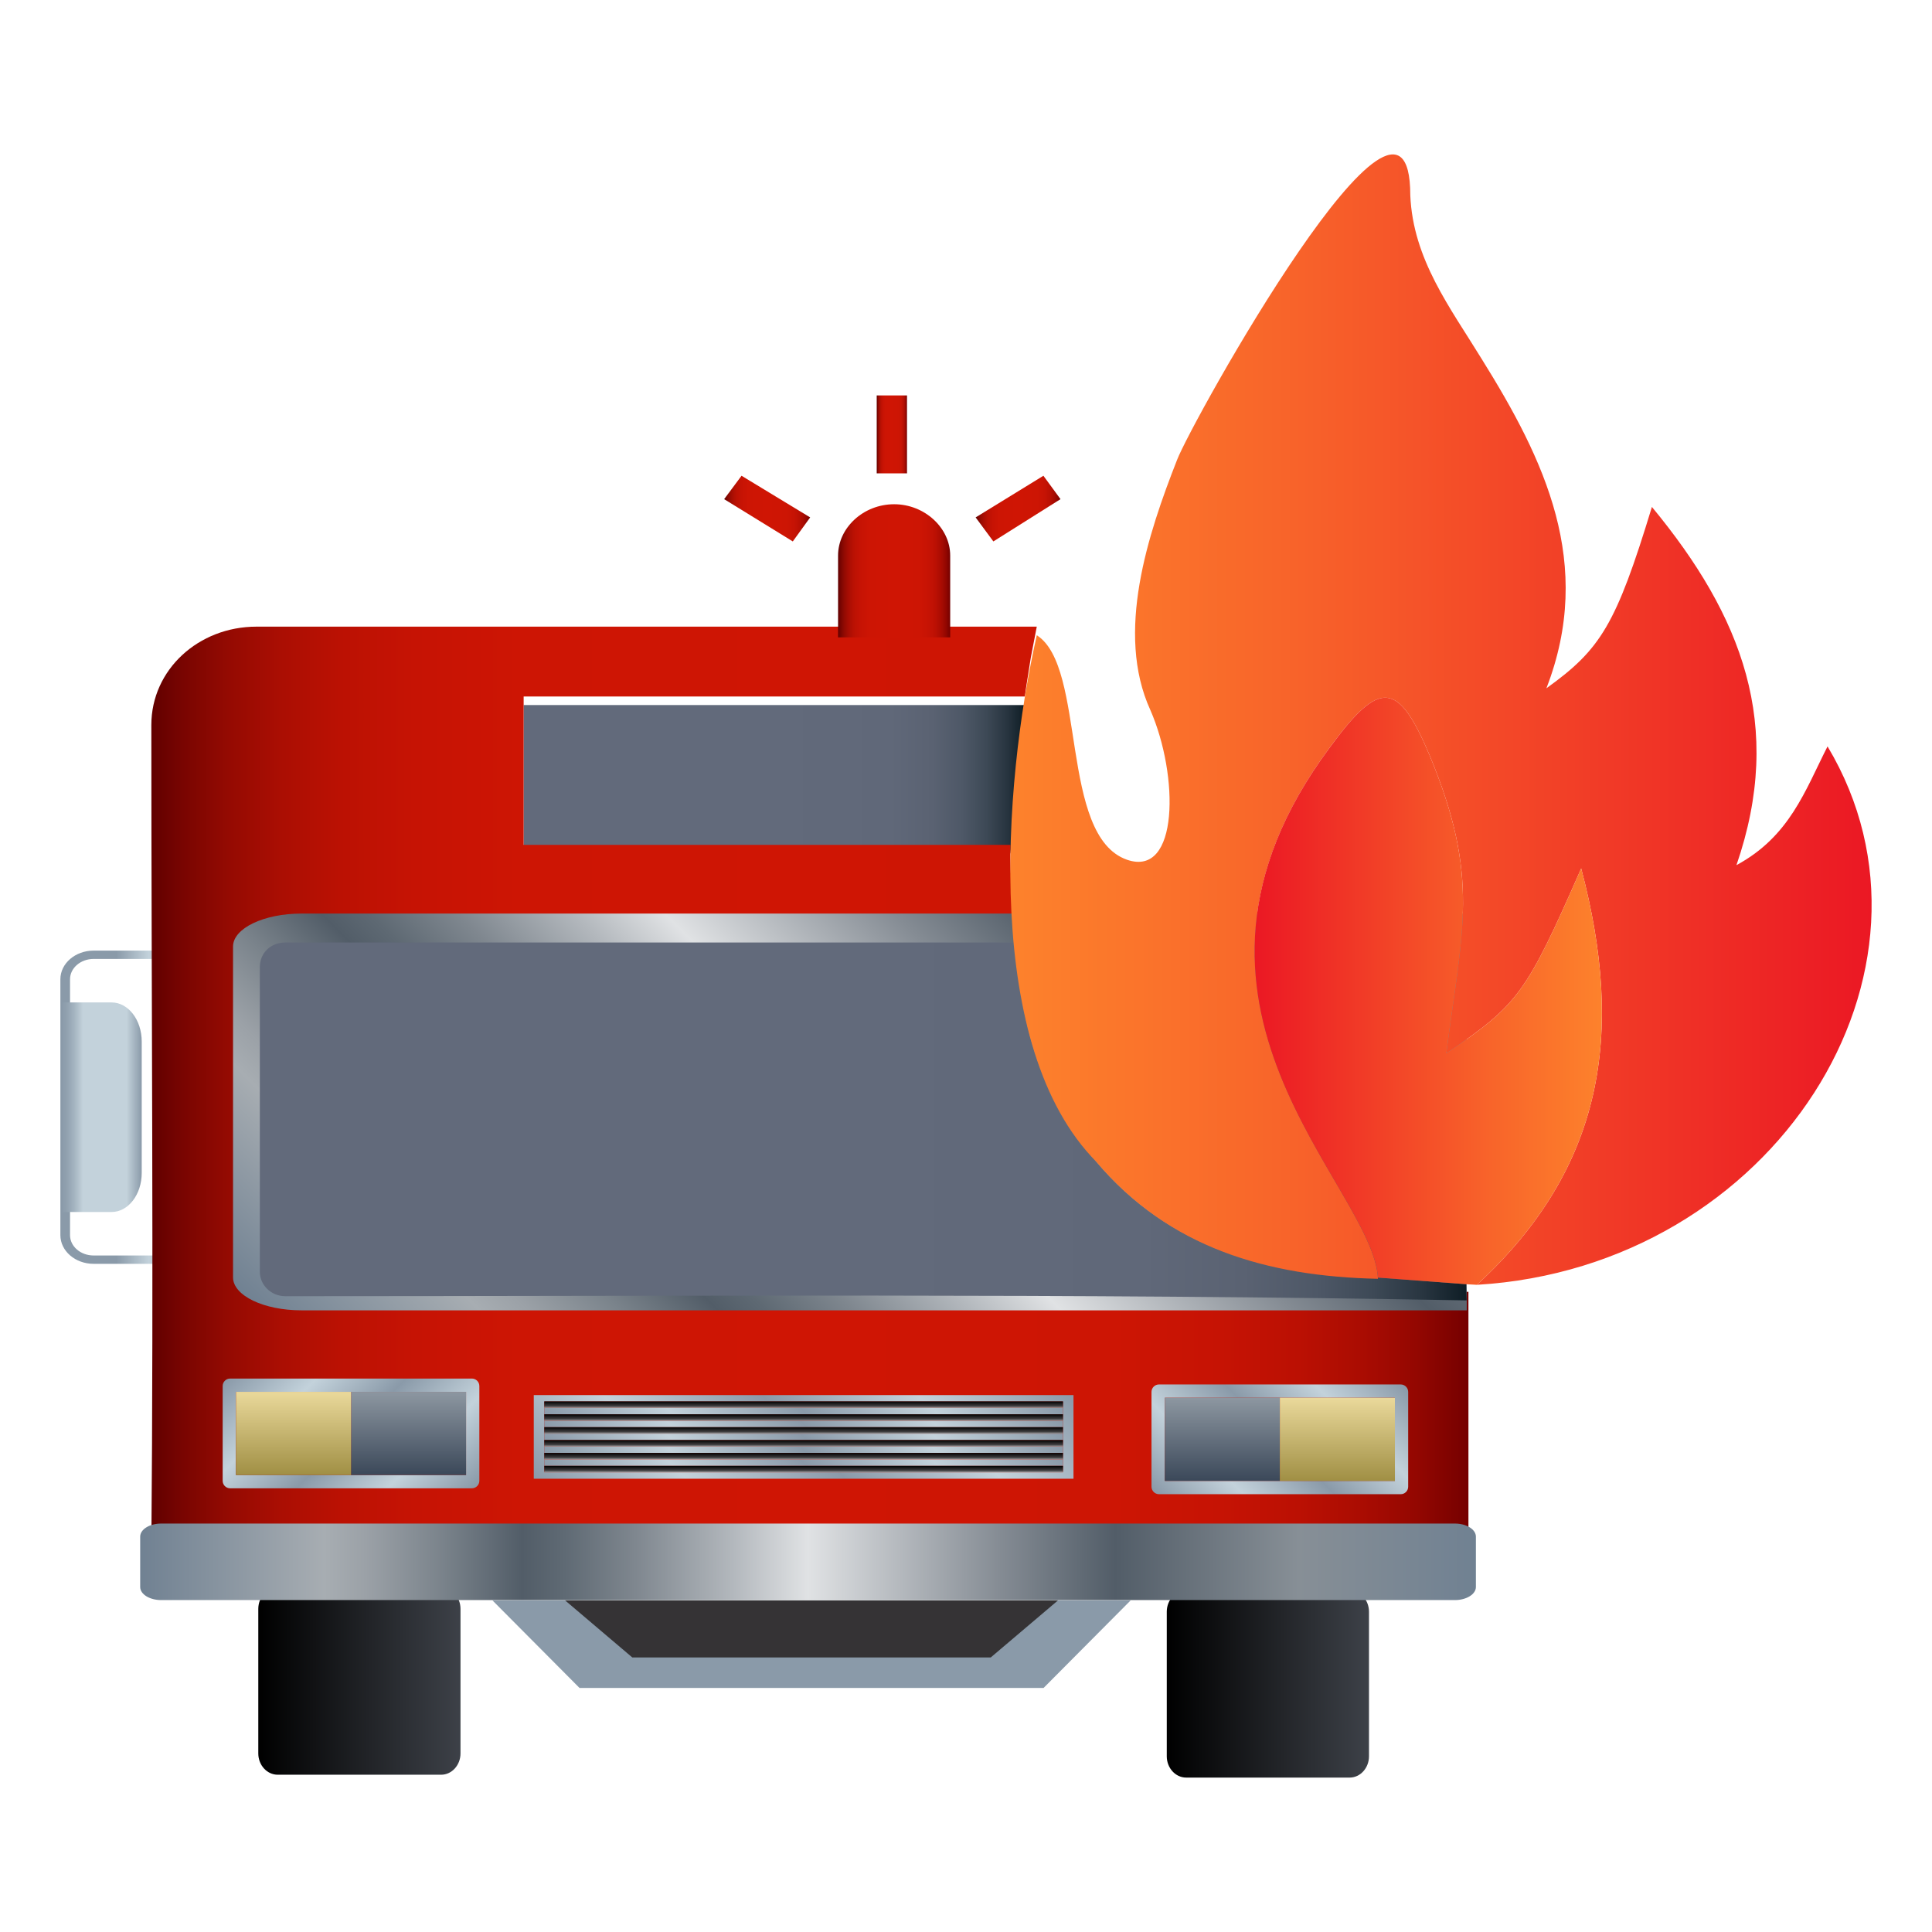 <?xml version="1.0" ?><!DOCTYPE svg  PUBLIC '-//W3C//DTD SVG 1.1//EN'  'http://www.w3.org/Graphics/SVG/1.1/DTD/svg11.dtd'><svg height="512px" style="enable-background:new 0 0 512 512;" version="1.1" viewBox="0 0 512 512" width="512px" xml:space="preserve" xmlns="http://www.w3.org/2000/svg" xmlns:xlink="http://www.w3.org/1999/xlink"><g id="firetruck__x2C__truck_x2C__rescue_x2C__truck_x2C__fire_x2C_"><g><g><polygon points="215.07,424.116 130.497,424.116 153.574,447.321 215.07,447.321 276.562,447.321      299.639,424.116    " style="fill:#8A9AA9;"/><polygon points="215.07,424.116 149.749,424.116 167.567,439.243 215.07,439.243 262.557,439.243      280.386,424.116    " style="fill:#353335;"/></g><g><g><g><linearGradient gradientTransform="matrix(-1 0 0 1 -522.88 0)" gradientUnits="userSpaceOnUse" id="SVGID_1_" x1="-567.079" x2="-538.88" y1="293.424" y2="293.424"><stop offset="0" style="stop-color:#8A9AA9"/><stop offset="0.029" style="stop-color:#9BAAB8"/><stop offset="0.079" style="stop-color:#B1C0CB"/><stop offset="0.126" style="stop-color:#BECDD7"/><stop offset="0.168" style="stop-color:#C3D2DB"/><stop offset="0.474" style="stop-color:#8A9AA9"/><stop offset="1" style="stop-color:#8A9AA9"/></linearGradient><path d="M16,327.328c0,4.193,3.95,7.6,8.803,7.6h19.396v-2.211H24.803       c-3.443,0-6.245-2.416-6.245-5.389v-67.807c0-2.973,2.802-5.394,6.245-5.394h19.396v-2.207H24.803       c-4.853,0-8.803,3.406-8.803,7.601V327.328z" style="fill:url(#SVGID_1_);"/></g></g><linearGradient gradientTransform="matrix(-1 0 0 1 -522.88 0)" gradientUnits="userSpaceOnUse" id="SVGID_2_" x1="-560.436" x2="-539.143" y1="293.425" y2="293.425"><stop offset="0" style="stop-color:#8A9AA9"/><stop offset="0.189" style="stop-color:#C3D2DB"/><stop offset="0.73" style="stop-color:#C3D2DB"/><stop offset="0.837" style="stop-color:#A5B5C1"/><stop offset="0.934" style="stop-color:#91A1AF"/><stop offset="1" style="stop-color:#8A9AA9"/></linearGradient><path d="M37.556,310.833c0,5.72-3.565,10.359-7.973,10.359H16.263v-55.535h13.321     c4.408,0,7.973,4.643,7.973,10.364V310.833z" style="fill:url(#SVGID_2_);"/></g><path d="M308.603,372.182v18.034c0,5.25,4.213,9.45,9.462,9.45h30.817    c5.154,0,9.365-4.2,9.365-9.45v-18.034c0-5.246-4.211-9.45-9.365-9.45h-30.817C312.815,362.731,308.603,366.936,308.603,372.182    L308.603,372.182z" style="fill-rule:evenodd;clip-rule:evenodd;fill:#647B98;"/><path d="M64.571,372.182v18.034c0,5.25,4.289,9.45,9.454,9.45h30.825    c5.162,0,9.447-4.2,9.447-9.45v-18.034c0-5.246-4.285-9.45-9.447-9.45H74.025C68.86,362.731,64.571,366.936,64.571,372.182    L64.571,372.182z" style="fill-rule:evenodd;clip-rule:evenodd;fill:#647B98;"/><linearGradient gradientUnits="userSpaceOnUse" id="SVGID_3_" x1="138.772" x2="271.593" y1="206.512" y2="206.512"><stop offset="0" style="stop-color:#626A7B"/><stop offset="0.071" style="stop-color:#626A7B"/><stop offset="0.5" style="stop-color:#626A7B"/><stop offset="0.732" style="stop-color:#606879"/><stop offset="0.815" style="stop-color:#5A6272"/><stop offset="0.875" style="stop-color:#4E5867"/><stop offset="0.923" style="stop-color:#3D4956"/><stop offset="0.964" style="stop-color:#283540"/><stop offset="1" style="stop-color:#0E1D25"/><stop offset="1" style="stop-color:#0E1D25"/></linearGradient><polygon points="271.593,186.851 138.772,186.851     138.772,226.173 267.771,226.173   " style="fill-rule:evenodd;clip-rule:evenodd;fill:url(#SVGID_3_);"/><linearGradient gradientUnits="userSpaceOnUse" id="SVGID_4_" x1="40.105" x2="389.15" y1="315.835" y2="315.835"><stop offset="0" style="stop-color:#610000"/><stop offset="0.024" style="stop-color:#790501"/><stop offset="0.058" style="stop-color:#940A02"/><stop offset="0.098" style="stop-color:#AA0E03"/><stop offset="0.143" style="stop-color:#BB1103"/><stop offset="0.2" style="stop-color:#C61304"/><stop offset="0.279" style="stop-color:#CD1504"/><stop offset="0.5" style="stop-color:#CF1504"/><stop offset="0.73" style="stop-color:#CD1504"/><stop offset="0.812" style="stop-color:#C61304"/><stop offset="0.871" style="stop-color:#BB1003"/><stop offset="0.919" style="stop-color:#AA0C02"/><stop offset="0.96" style="stop-color:#940701"/><stop offset="0.995" style="stop-color:#790100"/><stop offset="1" style="stop-color:#750000"/></linearGradient><path d="M388.676,342.34    c-103.664-1.902-208.441-1.11-313.063-1.11c-3.813,0-6.752-3.015-6.752-6.429v-80.789c0-3.816,2.939-6.511,6.752-6.511h193.747    c-0.477-3.261-0.711-6.915-1.025-10.097c-0.563-4.532-0.563-8.897-0.563-13.507H138.772v-39.321h132.821    c0.465-3.494,1.099-7.067,1.587-10.328l1.576-8.181H251.81h-29.713H67.988c-15.413,0-27.882,11.441-27.882,26.056    c0,73.722,0.635,144.742,0,217.9c0,7.716,24.387,11.123,29.313,11.123l0.239,1.751v24.463c0,3.573,3.253,6.271,7.069,6.271h36.303    c3.733,0,7.07-2.698,7.07-6.271v-24.463l0.235-1.751h190.66l0.233,1.751l2.402,40.117c0,3.571,0.539-5.97,4.349-5.97h36.459    c3.896,0,6.396,11.438,6.396,7.865l0.355-42.013l0.246-1.751c5.08,0,27.715-3.492,27.715-11.123V342.34H388.676z" style="fill-rule:evenodd;clip-rule:evenodd;fill:url(#SVGID_4_);"/><linearGradient gradientUnits="userSpaceOnUse" id="SVGID_5_" x1="222.097" x2="251.81" y1="151.267" y2="151.267"><stop offset="0" style="stop-color:#610000"/><stop offset="0.024" style="stop-color:#790501"/><stop offset="0.058" style="stop-color:#940A02"/><stop offset="0.098" style="stop-color:#AA0E03"/><stop offset="0.143" style="stop-color:#BB1103"/><stop offset="0.2" style="stop-color:#C61304"/><stop offset="0.279" style="stop-color:#CD1504"/><stop offset="0.5" style="stop-color:#CF1504"/><stop offset="0.73" style="stop-color:#CD1504"/><stop offset="0.812" style="stop-color:#C61304"/><stop offset="0.871" style="stop-color:#BB1003"/><stop offset="0.919" style="stop-color:#AA0C02"/><stop offset="0.96" style="stop-color:#940701"/><stop offset="0.995" style="stop-color:#790100"/><stop offset="1" style="stop-color:#750000"/></linearGradient><path d="M222.097,147.216L222.097,147.216    c0-7.308,6.673-13.587,14.859-13.587c8.095,0,14.854,6.279,14.854,13.587v21.688h-29.713V147.216z" style="fill-rule:evenodd;clip-rule:evenodd;fill:url(#SVGID_5_);"/><linearGradient gradientUnits="userSpaceOnUse" id="SVGID_6_" x1="232.341" x2="240.363" y1="115.119" y2="115.119"><stop offset="0" style="stop-color:#610000"/><stop offset="0.024" style="stop-color:#790501"/><stop offset="0.058" style="stop-color:#940A02"/><stop offset="0.098" style="stop-color:#AA0E03"/><stop offset="0.143" style="stop-color:#BB1103"/><stop offset="0.2" style="stop-color:#C61304"/><stop offset="0.279" style="stop-color:#CD1504"/><stop offset="0.5" style="stop-color:#CF1504"/><stop offset="0.73" style="stop-color:#CD1504"/><stop offset="0.812" style="stop-color:#C61304"/><stop offset="0.871" style="stop-color:#BB1003"/><stop offset="0.919" style="stop-color:#AA0C02"/><stop offset="0.96" style="stop-color:#940701"/><stop offset="0.995" style="stop-color:#790100"/><stop offset="1" style="stop-color:#750000"/></linearGradient><rect height="20.652" style="fill-rule:evenodd;clip-rule:evenodd;fill:url(#SVGID_6_);" width="8.022" x="232.341" y="104.793"/><linearGradient gradientUnits="userSpaceOnUse" id="SVGID_7_" x1="191.908" x2="214.703" y1="134.781" y2="134.781"><stop offset="0" style="stop-color:#610000"/><stop offset="0.024" style="stop-color:#790501"/><stop offset="0.058" style="stop-color:#940A02"/><stop offset="0.098" style="stop-color:#AA0E03"/><stop offset="0.143" style="stop-color:#BB1103"/><stop offset="0.2" style="stop-color:#C61304"/><stop offset="0.279" style="stop-color:#CD1504"/><stop offset="0.5" style="stop-color:#CF1504"/><stop offset="0.73" style="stop-color:#CD1504"/><stop offset="0.812" style="stop-color:#C61304"/><stop offset="0.871" style="stop-color:#BB1003"/><stop offset="0.919" style="stop-color:#AA0C02"/><stop offset="0.96" style="stop-color:#940701"/><stop offset="0.995" style="stop-color:#790100"/><stop offset="1" style="stop-color:#750000"/></linearGradient><polygon points="196.517,126.08 196.517,126.08     191.908,132.28 210.1,143.483 214.703,137.118   " style="fill-rule:evenodd;clip-rule:evenodd;fill:url(#SVGID_7_);"/><linearGradient gradientUnits="userSpaceOnUse" id="SVGID_8_" x1="258.556" x2="281.043" y1="134.781" y2="134.781"><stop offset="0" style="stop-color:#610000"/><stop offset="0.024" style="stop-color:#790501"/><stop offset="0.058" style="stop-color:#940A02"/><stop offset="0.098" style="stop-color:#AA0E03"/><stop offset="0.143" style="stop-color:#BB1103"/><stop offset="0.2" style="stop-color:#C61304"/><stop offset="0.279" style="stop-color:#CD1504"/><stop offset="0.5" style="stop-color:#CF1504"/><stop offset="0.73" style="stop-color:#CD1504"/><stop offset="0.812" style="stop-color:#C61304"/><stop offset="0.871" style="stop-color:#BB1003"/><stop offset="0.919" style="stop-color:#AA0C02"/><stop offset="0.96" style="stop-color:#940701"/><stop offset="0.995" style="stop-color:#790100"/><stop offset="1" style="stop-color:#750000"/></linearGradient><polygon points="276.514,126.08 276.514,126.08     258.556,137.118 263.253,143.483 281.043,132.28   " style="fill-rule:evenodd;clip-rule:evenodd;fill:url(#SVGID_8_);"/><linearGradient gradientUnits="userSpaceOnUse" id="SVGID_9_" x1="68.451" x2="122.038" y1="445.523" y2="445.523"><stop offset="0" style="stop-color:#000000"/><stop offset="1" style="stop-color:#3D4148"/></linearGradient><path d="M116.913,420.729H73.589    c-2.831,0-5.138,2.533-5.138,5.636v38.317c0,3.1,2.308,5.638,5.138,5.638h43.324c2.82,0,5.125-2.538,5.125-5.638v-38.317    C122.038,423.262,119.733,420.729,116.913,420.729L116.913,420.729z" style="fill-rule:evenodd;clip-rule:evenodd;fill:url(#SVGID_9_);"/><linearGradient gradientUnits="userSpaceOnUse" id="SVGID_10_" x1="309.208" x2="362.796" y1="446.282" y2="446.282"><stop offset="0" style="stop-color:#000000"/><stop offset="1" style="stop-color:#3D4148"/></linearGradient><path d="M357.671,421.486h-43.324    c-2.83,0-5.139,2.534-5.139,5.636v38.319c0,3.098,2.309,5.637,5.139,5.637h43.324c2.82,0,5.125-2.539,5.125-5.637v-38.319    C362.796,424.021,360.491,421.486,357.671,421.486L357.671,421.486z" style="fill-rule:evenodd;clip-rule:evenodd;fill:url(#SVGID_10_);"/><linearGradient gradientUnits="userSpaceOnUse" id="SVGID_11_" x1="37.15" x2="391.129" y1="413.897" y2="413.897"><stop offset="0" style="stop-color:#708192"/><stop offset="0.138" style="stop-color:#A7ADB2"/><stop offset="0.169" style="stop-color:#9BA1A7"/><stop offset="0.226" style="stop-color:#7A838B"/><stop offset="0.286" style="stop-color:#525D68"/><stop offset="0.316" style="stop-color:#5E6973"/><stop offset="0.371" style="stop-color:#7F878F"/><stop offset="0.444" style="stop-color:#B3B8BD"/><stop offset="0.5" style="stop-color:#E0E2E4"/><stop offset="0.643" style="stop-color:#858C94"/><stop offset="0.73" style="stop-color:#525D68"/><stop offset="0.867" style="stop-color:#878F96"/><stop offset="1" style="stop-color:#708192"/></linearGradient><path d="M391.129,407.225c0-1.918-2.503-3.469-5.566-3.469H42.715c-3.08,0-5.565,1.551-5.565,3.469    v13.345c0,1.912,2.485,3.468,5.565,3.468h342.847c3.063,0,5.566-1.556,5.566-3.468V407.225z" style="fill:url(#SVGID_11_);"/><linearGradient gradientUnits="userSpaceOnUse" id="SVGID_12_" x1="122.261" x2="334.939" y1="401.018" y2="188.34"><stop offset="0" style="stop-color:#708192"/><stop offset="0.138" style="stop-color:#A7ADB2"/><stop offset="0.169" style="stop-color:#9BA1A7"/><stop offset="0.226" style="stop-color:#7A838B"/><stop offset="0.286" style="stop-color:#525D68"/><stop offset="0.316" style="stop-color:#5E6973"/><stop offset="0.371" style="stop-color:#7F878F"/><stop offset="0.444" style="stop-color:#B3B8BD"/><stop offset="0.5" style="stop-color:#E0E2E4"/><stop offset="0.643" style="stop-color:#858C94"/><stop offset="0.73" style="stop-color:#525D68"/><stop offset="0.867" style="stop-color:#878F96"/><stop offset="1" style="stop-color:#708192"/></linearGradient><path d="M388.701,347.254H79.914c-10.025,0-18.157-3.913-18.157-8.736v-87.679    c0-4.821,8.132-8.736,18.157-8.736h308.788V347.254z" style="fill:url(#SVGID_12_);"/><linearGradient gradientUnits="userSpaceOnUse" id="SVGID_13_" x1="68.86" x2="388.676" y1="297.195" y2="297.195"><stop offset="0" style="stop-color:#626A7B"/><stop offset="0.071" style="stop-color:#626A7B"/><stop offset="0.5" style="stop-color:#626A7B"/><stop offset="0.732" style="stop-color:#606879"/><stop offset="0.815" style="stop-color:#5A6272"/><stop offset="0.875" style="stop-color:#4E5867"/><stop offset="0.923" style="stop-color:#3D4956"/><stop offset="0.964" style="stop-color:#283540"/><stop offset="1" style="stop-color:#0E1D25"/><stop offset="1" style="stop-color:#0E1D25"/></linearGradient><path d="M269.359,249.775H75.612    c-3.813,0-6.752,2.694-6.752,6.511v80.789c0,3.415,2.939,6.43,6.752,6.43c104.622,0,209.399-0.794,313.063,1.11l-0.146-4.291    l-23.357-1.746c-29.402-0.634-55.375-7.863-74.677-30.737c-15.02-17.796-20.416-37.265-20.979-57.916L269.359,249.775z" style="fill-rule:evenodd;clip-rule:evenodd;fill:url(#SVGID_13_);"/><g><g><g><g><linearGradient gradientUnits="userSpaceOnUse" id="SVGID_14_" x1="171.672" x2="254.27" y1="422.095" y2="339.497"><stop offset="0" style="stop-color:#8A9AA9"/><stop offset="0.245" style="stop-color:#C3D2DB"/><stop offset="0.5" style="stop-color:#8A9AA9"/><stop offset="0.75" style="stop-color:#C3D2DB"/><stop offset="1" style="stop-color:#8A9AA9"/></linearGradient><path d="M284.486,391.878H141.455v-22.164h143.031V391.878z M281.702,390.174v-18.75h-137.46        v18.75H281.702z" style="fill:url(#SVGID_14_);"/></g></g><linearGradient gradientUnits="userSpaceOnUse" id="SVGID_15_" x1="212.972" x2="212.972" y1="373.097" y2="371.388"><stop offset="0" style="stop-color:#999999"/><stop offset="0.291" style="stop-color:#403E40"/><stop offset="1" style="stop-color:#000000"/></linearGradient><rect height="1.709" style="fill:url(#SVGID_15_);" width="137.46" x="144.242" y="371.388"/><linearGradient gradientUnits="userSpaceOnUse" id="SVGID_16_" x1="178.181" x2="247.766" y1="408.745" y2="339.16"><stop offset="0" style="stop-color:#8A9AA9"/><stop offset="0.245" style="stop-color:#C3D2DB"/><stop offset="0.5" style="stop-color:#8A9AA9"/><stop offset="0.75" style="stop-color:#C3D2DB"/><stop offset="1" style="stop-color:#8A9AA9"/></linearGradient><rect height="1.71" style="fill:url(#SVGID_16_);" width="137.46" x="144.242" y="373.097"/><linearGradient gradientUnits="userSpaceOnUse" id="SVGID_17_" x1="212.972" x2="212.972" y1="376.511" y2="374.807"><stop offset="0" style="stop-color:#999999"/><stop offset="0.291" style="stop-color:#403E40"/><stop offset="1" style="stop-color:#000000"/></linearGradient><rect height="1.704" style="fill:url(#SVGID_17_);" width="137.46" x="144.242" y="374.807"/><linearGradient gradientUnits="userSpaceOnUse" id="SVGID_18_" x1="178.18" x2="247.765" y1="412.157" y2="342.573"><stop offset="0" style="stop-color:#8A9AA9"/><stop offset="0.245" style="stop-color:#C3D2DB"/><stop offset="0.5" style="stop-color:#8A9AA9"/><stop offset="0.75" style="stop-color:#C3D2DB"/><stop offset="1" style="stop-color:#8A9AA9"/></linearGradient><rect height="1.708" style="fill:url(#SVGID_18_);" width="137.46" x="144.242" y="376.511"/><linearGradient gradientUnits="userSpaceOnUse" id="SVGID_19_" x1="212.972" x2="212.972" y1="379.928" y2="378.219"><stop offset="0" style="stop-color:#999999"/><stop offset="0.291" style="stop-color:#403E40"/><stop offset="1" style="stop-color:#000000"/></linearGradient><rect height="1.709" style="fill:url(#SVGID_19_);" width="137.46" x="144.242" y="378.219"/><linearGradient gradientUnits="userSpaceOnUse" id="SVGID_20_" x1="178.182" x2="247.764" y1="415.572" y2="345.99"><stop offset="0" style="stop-color:#8A9AA9"/><stop offset="0.245" style="stop-color:#C3D2DB"/><stop offset="0.5" style="stop-color:#8A9AA9"/><stop offset="0.75" style="stop-color:#C3D2DB"/><stop offset="1" style="stop-color:#8A9AA9"/></linearGradient><rect height="1.704" style="fill:url(#SVGID_20_);" width="137.46" x="144.242" y="379.928"/><linearGradient gradientUnits="userSpaceOnUse" id="SVGID_21_" x1="212.972" x2="212.972" y1="383.342" y2="381.632"><stop offset="0" style="stop-color:#999999"/><stop offset="0.291" style="stop-color:#403E40"/><stop offset="1" style="stop-color:#000000"/></linearGradient><rect height="1.71" style="fill:url(#SVGID_21_);" width="137.46" x="144.242" y="381.632"/><linearGradient gradientUnits="userSpaceOnUse" id="SVGID_22_" x1="178.18" x2="247.766" y1="418.99" y2="349.405"><stop offset="0" style="stop-color:#8A9AA9"/><stop offset="0.245" style="stop-color:#C3D2DB"/><stop offset="0.5" style="stop-color:#8A9AA9"/><stop offset="0.75" style="stop-color:#C3D2DB"/><stop offset="1" style="stop-color:#8A9AA9"/></linearGradient><rect height="1.71" style="fill:url(#SVGID_22_);" width="137.46" x="144.242" y="383.342"/><linearGradient gradientUnits="userSpaceOnUse" id="SVGID_23_" x1="212.972" x2="212.972" y1="386.752" y2="385.052"><stop offset="0" style="stop-color:#999999"/><stop offset="0.291" style="stop-color:#403E40"/><stop offset="1" style="stop-color:#000000"/></linearGradient><rect height="1.7" style="fill:url(#SVGID_23_);" width="137.46" x="144.242" y="385.052"/><linearGradient gradientUnits="userSpaceOnUse" id="SVGID_24_" x1="178.179" x2="247.765" y1="422.401" y2="352.815"><stop offset="0" style="stop-color:#8A9AA9"/><stop offset="0.245" style="stop-color:#C3D2DB"/><stop offset="0.5" style="stop-color:#8A9AA9"/><stop offset="0.75" style="stop-color:#C3D2DB"/><stop offset="1" style="stop-color:#8A9AA9"/></linearGradient><rect height="1.712" style="fill:url(#SVGID_24_);" width="137.46" x="144.242" y="386.752"/><linearGradient gradientUnits="userSpaceOnUse" id="SVGID_25_" x1="212.972" x2="212.972" y1="390.174" y2="388.464"><stop offset="0" style="stop-color:#999999"/><stop offset="0.291" style="stop-color:#403E40"/><stop offset="1" style="stop-color:#000000"/></linearGradient><rect height="1.71" style="fill:url(#SVGID_25_);" width="137.46" x="144.242" y="388.464"/></g></g><linearGradient gradientUnits="userSpaceOnUse" id="SVGID_26_" x1="267.747" x2="496" y1="190.706" y2="190.706"><stop offset="0" style="stop-color:#FD822C"/><stop offset="0.32" style="stop-color:#F8642A"/><stop offset="1" style="stop-color:#EB1824"/></linearGradient><path d="M311.936,121.871    c-7.705,19.615-16.447,45.836-7.068,66.328c7.557,17.319,7.629,44.414-6.191,39.643c-18.034-6.278-10.649-51.078-23.92-59.499    c-9.048,40.116-14.131,109.235,15.739,139.498c19.302,22.874,45.36,30.429,74.677,31.057    c-0.965-24.55-63.64-72.216-12.798-140.765c13.262-18.105,18.109-17.874,26.534,2.141c13.431,32.413,8.583,45.998,4.37,78.891    c19.146-13.037,21.124-15.729,35.752-49.018l0,0c11.587,43.854,5.946,79.446-27.644,110.343    c78.876-4.689,128.438-83.34,92.931-142.682c-5.946,11.685-10,23.834-24.14,31.462c12.784-37.101,1.43-66.093-22.405-94.927    c-9.536,31.301-13.59,37.731-27.961,48.059c12.783-33.044-0.477-60.531-17.167-87.303c-8.327-13.586-18.193-26.367-18.903-43.366    C373.741,7.64,315.673,112.021,311.936,121.871L311.936,121.871z" style="fill-rule:evenodd;clip-rule:evenodd;fill:url(#SVGID_26_);"/><linearGradient gradientUnits="userSpaceOnUse" id="SVGID_27_" x1="332.479" x2="424.521" y1="262.692" y2="262.692"><stop offset="0" style="stop-color:#EB1824"/><stop offset="0.68" style="stop-color:#F8642A"/><stop offset="1" style="stop-color:#FD822C"/></linearGradient><path d="M383.278,279.165    c4.213-32.894,9.061-46.478-4.37-78.891c-8.425-20.015-13.272-20.246-26.534-2.141c-50.683,68.239,11.283,115.825,12.798,140.445    l23.357,1.746l2.857,0.166c33.59-30.897,39.23-66.489,27.644-110.343C404.402,263.436,402.425,266.128,383.278,279.165    L383.278,279.165z" style="fill-rule:evenodd;clip-rule:evenodd;fill:url(#SVGID_27_);"/><g><linearGradient gradientTransform="matrix(-1 0 0 1 767.562 0)" gradientUnits="userSpaceOnUse" id="SVGID_28_" x1="650.846" x2="698.24" y1="403.57" y2="356.176"><stop offset="0" style="stop-color:#8A9AA9"/><stop offset="0.245" style="stop-color:#C3D2DB"/><stop offset="0.5" style="stop-color:#8A9AA9"/><stop offset="0.75" style="stop-color:#C3D2DB"/><stop offset="1" style="stop-color:#8A9AA9"/></linearGradient><path d="M60.988,365.331h64.06c1.099,0,1.984,0.886,1.984,1.979v25.124     c0,1.098-0.886,1.981-1.984,1.981h-64.06c-1.093,0-1.978-0.884-1.978-1.981V367.31C59.01,366.217,59.895,365.331,60.988,365.331z      M123.51,390.893v-22.039H62.532v22.039H123.51z" style="fill:url(#SVGID_28_);"/><linearGradient gradientTransform="matrix(-1 0 0 1 767.562 0)" gradientUnits="userSpaceOnUse" id="SVGID_29_" x1="659.297" x2="659.297" y1="390.894" y2="368.854"><stop offset="0" style="stop-color:#3B4859"/><stop offset="1" style="stop-color:#8D97A1"/></linearGradient><rect height="22.039" style="fill:url(#SVGID_29_);" width="30.489" x="93.021" y="368.854"/><linearGradient gradientTransform="matrix(-1 0 0 1 767.562 0)" gradientUnits="userSpaceOnUse" id="SVGID_30_" x1="689.785" x2="689.785" y1="390.894" y2="368.854"><stop offset="0" style="stop-color:#A08F44"/><stop offset="1" style="stop-color:#EAD99B"/></linearGradient><rect height="22.039" style="fill:url(#SVGID_30_);" width="30.489" x="62.532" y="368.854"/></g><g><linearGradient gradientTransform="matrix(1 0 0 1 -1185.062 0)" gradientUnits="userSpaceOnUse" id="SVGID_31_" x1="1500.539" x2="1547.932" y1="405.133" y2="357.74"><stop offset="0" style="stop-color:#8A9AA9"/><stop offset="0.245" style="stop-color:#C3D2DB"/><stop offset="0.5" style="stop-color:#8A9AA9"/><stop offset="0.75" style="stop-color:#C3D2DB"/><stop offset="1" style="stop-color:#8A9AA9"/></linearGradient><path d="M373.181,368.873v25.121c0,1.098-0.879,1.983-1.977,1.983h-64.057     c-1.098,0-1.988-0.886-1.988-1.983v-25.121c0-1.093,0.891-1.979,1.988-1.979h64.057     C372.302,366.894,373.181,367.78,373.181,368.873z M369.665,392.454v-22.037h-60.978v22.037H369.665z" style="fill:url(#SVGID_31_);"/><linearGradient gradientTransform="matrix(1 0 0 1 -1185.062 0)" gradientUnits="userSpaceOnUse" id="SVGID_32_" x1="1508.994" x2="1508.994" y1="392.454" y2="370.417"><stop offset="0" style="stop-color:#3B4859"/><stop offset="1" style="stop-color:#8D97A1"/></linearGradient><rect height="22.037" style="fill:url(#SVGID_32_);" width="30.488" x="308.688" y="370.417"/><linearGradient gradientTransform="matrix(1 0 0 1 -1185.062 0)" gradientUnits="userSpaceOnUse" id="SVGID_33_" x1="1539.482" x2="1539.482" y1="392.454" y2="370.417"><stop offset="0" style="stop-color:#A08F44"/><stop offset="1" style="stop-color:#EAD99B"/></linearGradient><rect height="22.037" style="fill:url(#SVGID_33_);" width="30.489" x="339.176" y="370.417"/></g></g></g><g id="Layer_1"/></svg>